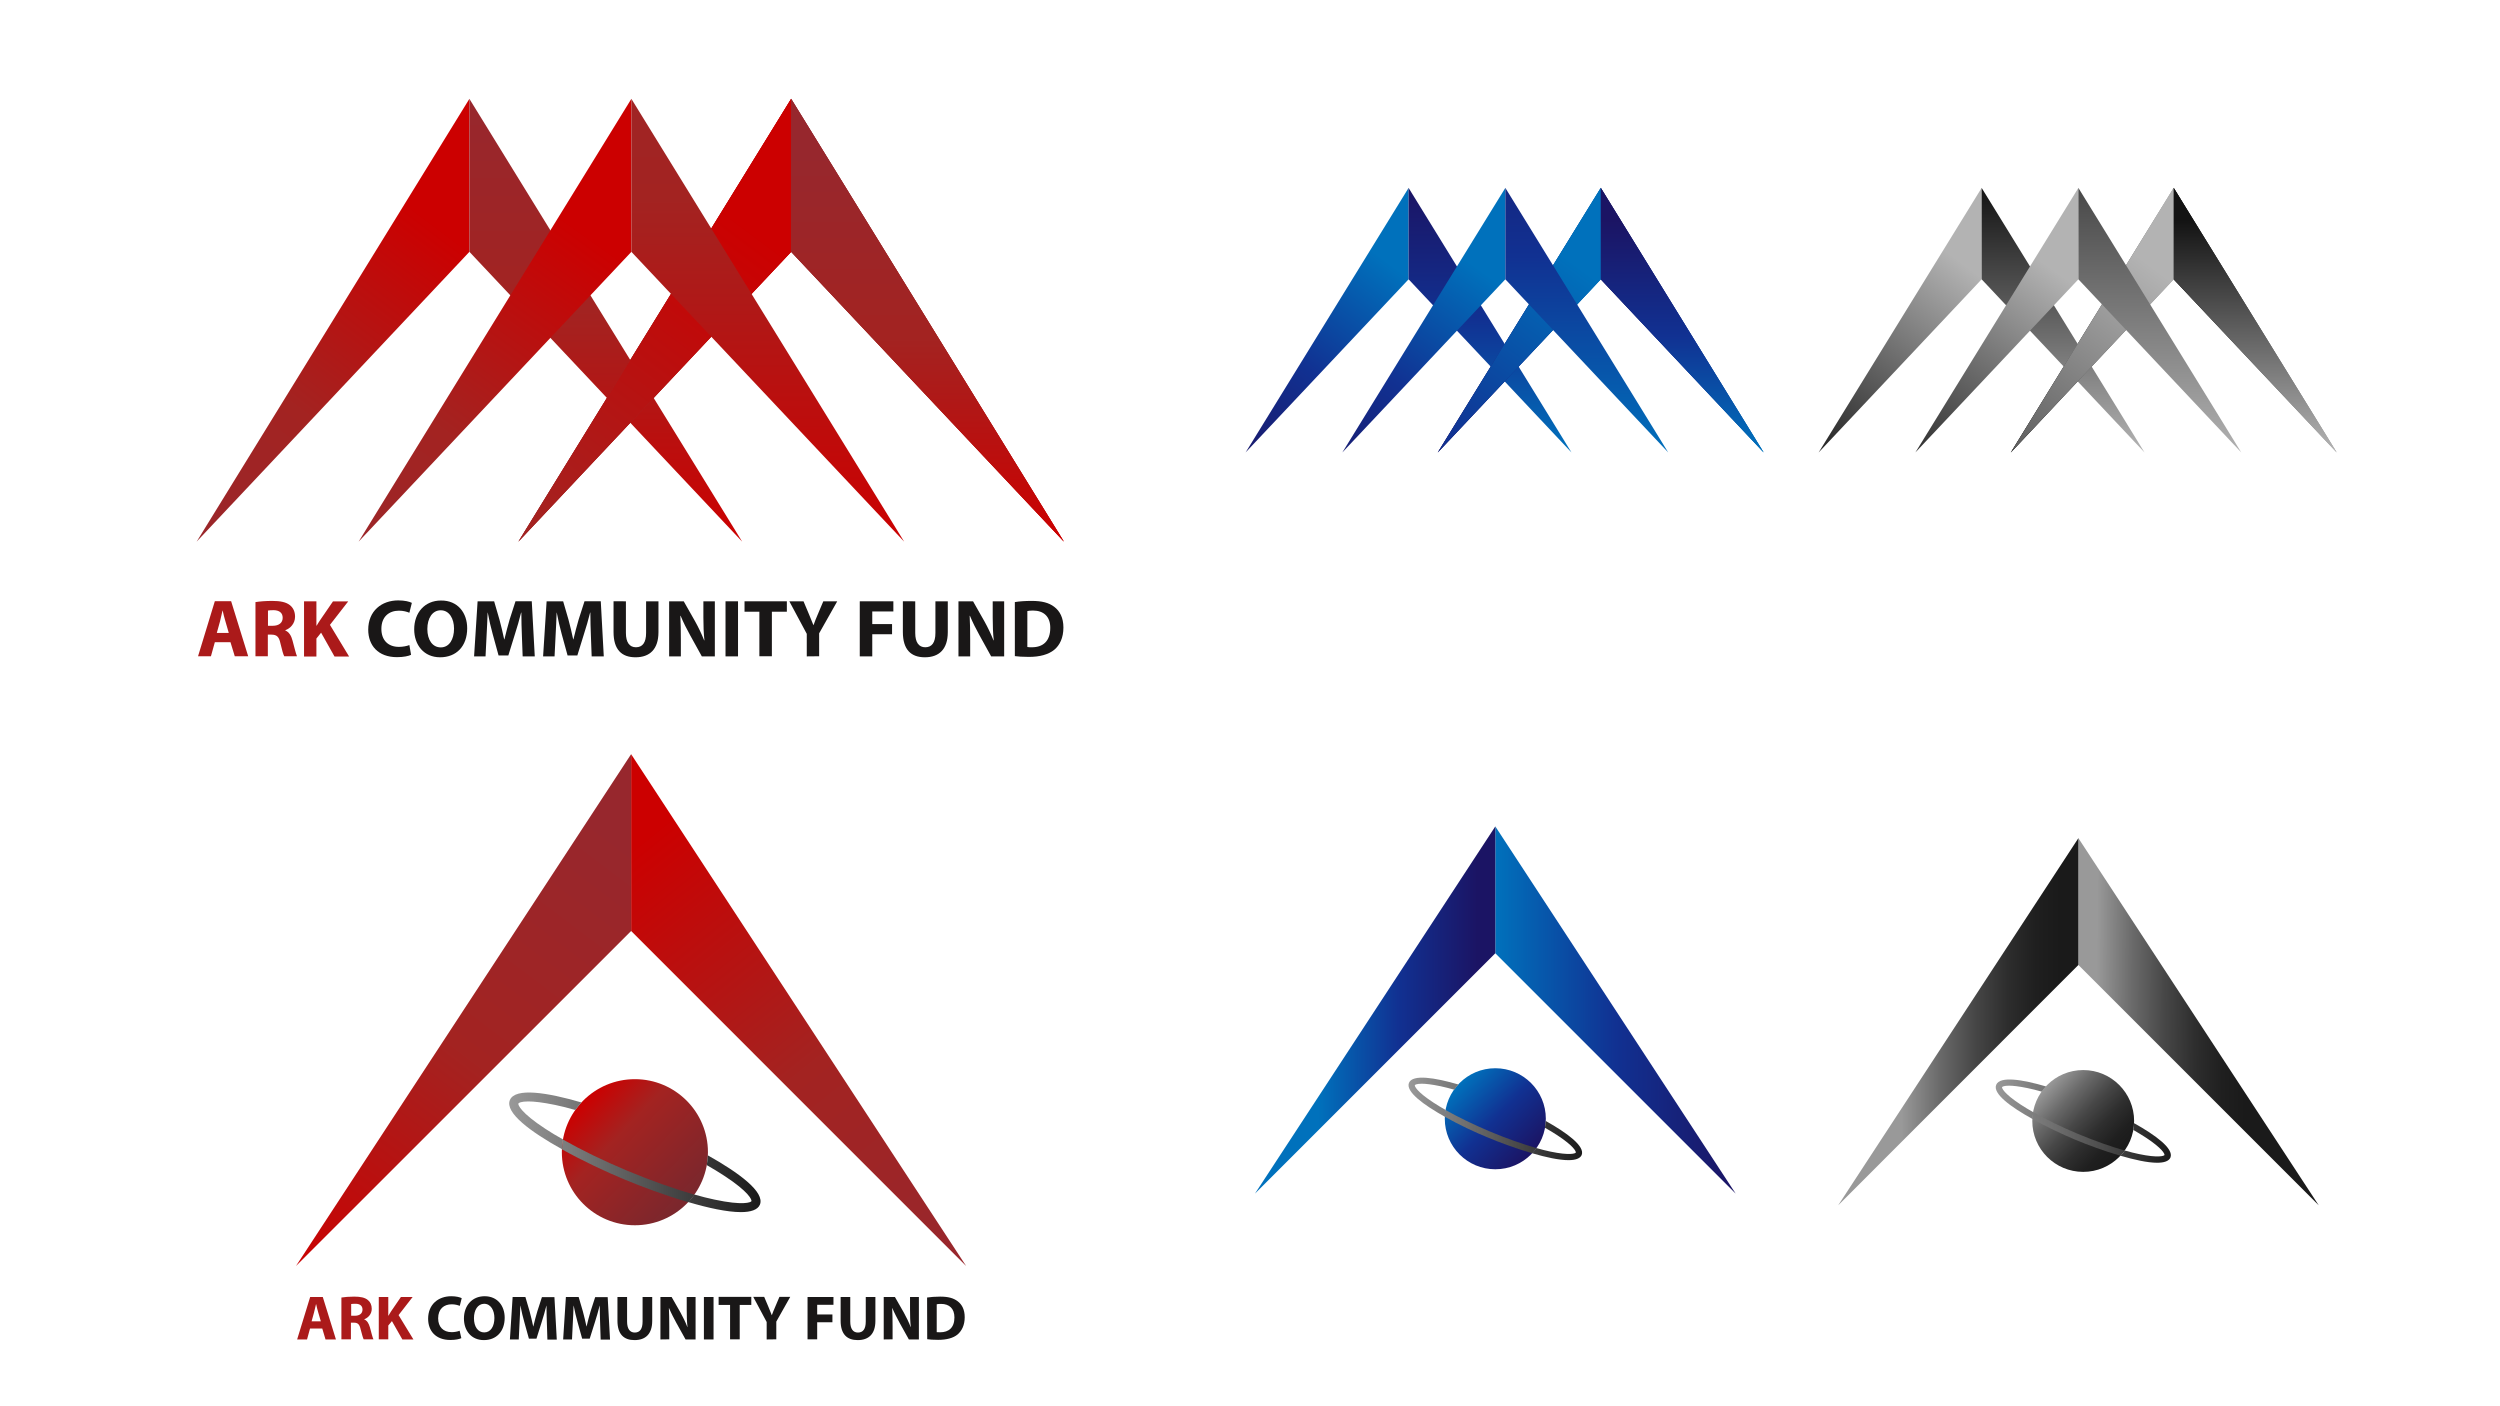 <?xml version="1.0" encoding="utf-8"?>
<!-- Generator: Adobe Illustrator 20.1.0, SVG Export Plug-In . SVG Version: 6.00 Build 0)  -->
<svg version="1.1" id="Layer_1" xmlns="http://www.w3.org/2000/svg" xmlns:xlink="http://www.w3.org/1999/xlink" x="0px" y="0px"
	 viewBox="0 0 1920 1080" style="enable-background:new 0 0 1920 1080;" xml:space="preserve">
<style type="text/css">
	.st0{fill:url(#SVGID_1_);}
	.st1{fill:url(#SVGID_2_);}
	.st2{fill:url(#SVGID_3_);}
	.st3{fill:url(#SVGID_4_);}
	.st4{fill:url(#SVGID_5_);}
	.st5{fill:url(#SVGID_6_);}
	.st6{fill:url(#SVGID_7_);}
	.st7{fill:url(#SVGID_8_);}
	.st8{fill:url(#SVGID_9_);}
	.st9{fill:url(#SVGID_10_);}
	.st10{fill:#AB1A1A;}
	.st11{fill:#191717;}
	.st12{fill:url(#SVGID_11_);}
	.st13{fill:url(#SVGID_12_);}
	.st14{fill:url(#SVGID_13_);}
	.st15{fill:url(#SVGID_14_);}
	.st16{fill:url(#SVGID_15_);}
	.st17{fill:url(#SVGID_16_);}
	.st18{fill:url(#SVGID_17_);}
	.st19{fill:url(#SVGID_18_);}
	.st20{fill:url(#SVGID_19_);}
	.st21{fill:url(#SVGID_20_);}
	.st22{fill:url(#SVGID_21_);}
	.st23{fill:url(#SVGID_22_);}
	.st24{fill:url(#SVGID_23_);}
	.st25{fill:url(#SVGID_24_);}
	.st26{fill:url(#SVGID_25_);}
	.st27{fill:url(#SVGID_26_);}
	.st28{fill:url(#SVGID_27_);}
	.st29{fill:url(#SVGID_28_);}
	.st30{fill:url(#SVGID_29_);}
	.st31{fill:url(#SVGID_30_);}
	.st32{fill:url(#SVGID_31_);}
	.st33{fill:url(#SVGID_32_);}
	.st34{fill:url(#SVGID_33_);}
	.st35{fill:url(#SVGID_34_);}
	.st36{fill:url(#SVGID_35_);}
	.st37{fill:url(#SVGID_36_);}
	.st38{fill:url(#SVGID_37_);}
	.st39{fill:url(#SVGID_38_);}
	.st40{fill:url(#SVGID_39_);}
	.st41{fill:url(#ring_3_);}
	.st42{fill:url(#SVGID_40_);}
	.st43{fill:url(#SVGID_41_);}
	.st44{fill:url(#SVGID_42_);}
	.st45{fill:url(#ring_4_);}
	.st46{fill:url(#SVGID_43_);}
	.st47{fill:url(#SVGID_44_);}
	.st48{fill:url(#SVGID_45_);}
	.st49{fill:url(#ring_5_);}
</style>
<linearGradient id="SVGID_1_" gradientUnits="userSpaceOnUse" x1="1508.877" y1="834.05" x2="1718.377" y2="834.05" gradientTransform="matrix(-1 0 0 -1 2116.477 1080)">
	<stop  offset="0" style="stop-color:#CC0000"/>
	<stop  offset="0.522" style="stop-color:#A32321"/>
	<stop  offset="1" style="stop-color:#97272D"/>
</linearGradient>
<polygon class="st0" points="607.6,193.4 398.1,416 607.6,75.9 "/>
<linearGradient id="SVGID_2_" gradientUnits="userSpaceOnUse" x1="1299.377" y1="834.05" x2="1508.877" y2="834.05" gradientTransform="matrix(-1 0 0 -1 2116.477 1080)">
	<stop  offset="0" style="stop-color:#CC0000"/>
	<stop  offset="0.522" style="stop-color:#A32321"/>
	<stop  offset="1" style="stop-color:#97272D"/>
</linearGradient>
<polygon class="st1" points="607.6,193.4 817.1,416 607.6,75.9 "/>
<linearGradient id="SVGID_3_" gradientUnits="userSpaceOnUse" x1="1783.362" y1="909.021" x2="1988.465" y2="636.947" gradientTransform="matrix(-1 0 0 -1 2116.477 1080)">
	<stop  offset="0" style="stop-color:#CC0000"/>
	<stop  offset="0.522" style="stop-color:#A32321"/>
	<stop  offset="1" style="stop-color:#97272D"/>
</linearGradient>
<polygon class="st2" points="360.5,193.4 151,416 360.5,75.9 "/>
<linearGradient id="SVGID_4_" gradientUnits="userSpaceOnUse" x1="1651.226" y1="664" x2="1651.226" y2="1004.1" gradientTransform="matrix(-1 0 0 -1 2116.477 1080)">
	<stop  offset="0" style="stop-color:#CC0000"/>
	<stop  offset="0.522" style="stop-color:#A32321"/>
	<stop  offset="1" style="stop-color:#97272D"/>
</linearGradient>
<polygon class="st3" points="360.5,193.4 570,416 360.5,75.9 "/>
<linearGradient id="SVGID_5_" gradientUnits="userSpaceOnUse" x1="1508.877" y1="834.05" x2="1718.377" y2="834.05" gradientTransform="matrix(-1 0 0 -1 2116.477 1080)">
	<stop  offset="0" style="stop-color:#CC0000"/>
	<stop  offset="0.522" style="stop-color:#A32321"/>
	<stop  offset="1" style="stop-color:#97272D"/>
</linearGradient>
<polygon class="st4" points="607.6,193.4 398.1,416 607.6,75.9 "/>
<linearGradient id="SVGID_6_" gradientUnits="userSpaceOnUse" x1="1299.377" y1="834.05" x2="1508.877" y2="834.05" gradientTransform="matrix(-1 0 0 -1 2116.477 1080)">
	<stop  offset="0" style="stop-color:#CC0000"/>
	<stop  offset="0.522" style="stop-color:#A32321"/>
	<stop  offset="1" style="stop-color:#97272D"/>
</linearGradient>
<polygon class="st5" points="607.6,193.4 817.1,416 607.6,75.9 "/>
<linearGradient id="SVGID_7_" gradientUnits="userSpaceOnUse" x1="1539.41" y1="904.587" x2="1874.271" y2="457.549" gradientTransform="matrix(-1 0 0 -1 2116.477 1080)">
	<stop  offset="0" style="stop-color:#CC0000"/>
	<stop  offset="0.522" style="stop-color:#A32321"/>
	<stop  offset="1" style="stop-color:#97272D"/>
</linearGradient>
<polygon class="st6" points="607.6,193.4 398.1,416 607.6,75.9 "/>
<linearGradient id="SVGID_8_" gradientUnits="userSpaceOnUse" x1="1404.127" y1="665.409" x2="1404.127" y2="962.362" gradientTransform="matrix(-1 0 0 -1 2116.477 1080)">
	<stop  offset="0" style="stop-color:#CC0000"/>
	<stop  offset="0.522" style="stop-color:#A32321"/>
	<stop  offset="1" style="stop-color:#97272D"/>
</linearGradient>
<polygon class="st7" points="607.6,193.4 817.1,416 607.6,75.9 "/>
<linearGradient id="SVGID_9_" gradientUnits="userSpaceOnUse" x1="1664.506" y1="899.249" x2="1873.794" y2="606.246" gradientTransform="matrix(-1 0 0 -1 2116.477 1080)">
	<stop  offset="0" style="stop-color:#CC0000"/>
	<stop  offset="0.522" style="stop-color:#A32321"/>
	<stop  offset="1" style="stop-color:#97272D"/>
</linearGradient>
<polygon class="st8" points="484.9,193.4 275.4,416 484.9,75.9 "/>
<linearGradient id="SVGID_10_" gradientUnits="userSpaceOnUse" x1="1526.826" y1="655.549" x2="1526.826" y2="1177.529" gradientTransform="matrix(-1 0 0 -1 2116.477 1080)">
	<stop  offset="0" style="stop-color:#CC0000"/>
	<stop  offset="0.522" style="stop-color:#A32321"/>
	<stop  offset="1" style="stop-color:#97272D"/>
</linearGradient>
<polygon class="st9" points="484.9,193.4 694.4,416 484.9,75.9 "/>
<g>
	<path class="st10" d="M165,493.2l-3,10.8h-9.9l12.9-42.3h12.5l13.1,42.3h-10.3l-3.3-10.8H165z M175.7,486.1l-2.6-9
		c-0.8-2.5-1.5-5.6-2.1-8.2h-0.1c-0.6,2.5-1.3,5.7-1.9,8.2l-2.5,9H175.7z"/>
	<path class="st10" d="M196.3,462.4c3.1-0.5,7.7-0.9,12.7-0.9c6.3,0,10.7,0.9,13.7,3.3c2.5,2,3.9,5,3.9,8.8c0,5.4-3.8,9.1-7.5,10.4
		v0.2c2.9,1.2,4.6,4,5.6,7.9c1.3,4.8,2.6,10.3,3.4,11.9h-9.8c-0.7-1.2-1.7-4.6-2.9-9.8c-1.1-5.3-2.9-6.7-6.8-6.8h-2.9V504h-9.5
		v-41.6H196.3z M205.7,480.6h3.8c4.8,0,7.6-2.4,7.6-6.1c0-3.9-2.6-5.8-7-5.9c-2.3,0-3.6,0.2-4.3,0.3v11.7H205.7z"/>
	<path class="st10" d="M233.5,461.8h9.5v18.7h0.2c0.9-1.6,1.9-3.1,2.9-4.6l9.6-14h11.7l-14,18l14.7,24.3h-11.2l-10.3-18.3l-3.6,4.5
		v13.8h-9.5L233.5,461.8L233.5,461.8z"/>
	<path class="st11" d="M315.7,502.9c-1.8,0.9-5.7,1.8-10.8,1.8c-14.6,0-22.1-9.1-22.1-21.1c0-14.4,10.3-22.5,23.1-22.5
		c5,0,8.7,1,10.4,1.9l-1.9,7.6c-1.9-0.8-4.6-1.6-8-1.6c-7.6,0-13.5,4.6-13.5,14c0,8.5,5,13.8,13.5,13.8c2.9,0,6.1-0.6,8-1.4
		L315.7,502.9z"/>
	<path class="st11" d="M358.8,482.5c0,13.9-8.4,22.3-20.8,22.3c-12.5,0-19.9-9.5-19.9-21.5c0-12.7,8.1-22.1,20.6-22.1
		C351.7,461.1,358.8,470.8,358.8,482.5z M328.2,483.1c0,8.3,3.9,14.1,10.3,14.1c6.5,0,10.2-6.1,10.2-14.4c0-7.6-3.6-14.1-10.2-14.1
		C332,468.7,328.2,474.9,328.2,483.1z"/>
	<path class="st11" d="M400.8,487.9c-0.2-5.1-0.4-11.2-0.4-17.4h-0.2c-1.3,5.4-3.1,11.4-4.7,16.4l-5.1,16.5h-7.5l-4.5-16.4
		c-1.4-5-2.8-11-3.8-16.5h-0.1c-0.3,5.7-0.4,12.2-0.8,17.5l-0.8,16.1h-8.8l2.7-42.3h12.7l4.1,14.1c1.3,4.9,2.6,10.2,3.6,15.1h0.2
		c1.2-4.9,2.6-10.5,4-15.2l4.5-14h12.5l2.3,42.3h-9.3L400.8,487.9z"/>
	<path class="st11" d="M453.8,487.9c-0.2-5.1-0.4-11.2-0.4-17.4h-0.2c-1.3,5.4-3.1,11.4-4.7,16.4l-5.1,16.5h-7.5l-4.5-16.4
		c-1.4-5-2.8-11-3.8-16.5h-0.1c-0.3,5.7-0.4,12.2-0.8,17.5l-0.8,16.1h-8.8l2.7-42.3h12.7l4.1,14.1c1.3,4.9,2.6,10.2,3.6,15.1h0.2
		c1.2-4.9,2.6-10.5,4-15.2l4.5-14h12.5l2.3,42.3h-9.3L453.8,487.9z"/>
	<path class="st11" d="M480.7,461.8v24.3c0,7.3,2.8,11,7.7,11c5,0,7.8-3.5,7.8-11v-24.3h9.5v23.7c0,13-6.6,19.3-17.6,19.3
		c-10.7,0-16.9-5.9-16.9-19.4v-23.6H480.7z"/>
	<path class="st11" d="M513.9,504.1v-42.3h11.2l8.8,15.5c2.5,4.5,5,9.7,6.9,14.5h0.2c-0.6-5.6-0.8-11.3-0.8-17.6v-12.4h8.8v42.3h-10
		l-9-16.3c-2.5-4.5-5.3-10-7.3-14.9l-0.2,0.1c0.3,5.6,0.4,11.5,0.4,18.4v12.7L513.9,504.1L513.9,504.1z"/>
	<path class="st11" d="M566.8,461.8v42.3h-9.6v-42.3H566.8z"/>
	<path class="st11" d="M583.2,469.8h-11.4v-8h32.5v8h-11.5V504h-9.6V469.8z"/>
	<path class="st11" d="M619.6,504.1v-17.3l-13.4-25h10.9l4.3,10.2c1.3,3.1,2.2,5.3,3.3,8.1h0.1c0.9-2.6,1.9-5.1,3.2-8.1l4.3-10.2
		H643l-13.9,24.6V504L619.6,504.1L619.6,504.1z"/>
	<path class="st11" d="M660.3,461.8h25.8v7.8h-16.2v9.7h15.2v7.8h-15.2v17h-9.6V461.8z"/>
	<path class="st11" d="M702.9,461.8v24.3c0,7.3,2.8,11,7.7,11c5,0,7.8-3.5,7.8-11v-24.3h9.5v23.7c0,13-6.6,19.3-17.6,19.3
		c-10.7,0-16.9-5.9-16.9-19.4v-23.6H702.9z"/>
	<path class="st11" d="M736.1,504.1v-42.3h11.2l8.8,15.5c2.5,4.5,5,9.7,6.9,14.5h0.2c-0.6-5.6-0.8-11.3-0.8-17.6v-12.4h8.8v42.3h-10
		l-9-16.3c-2.5-4.5-5.3-10-7.3-14.9l-0.2,0.1c0.3,5.6,0.4,11.5,0.4,18.4v12.7L736.1,504.1L736.1,504.1z"/>
	<path class="st11" d="M779.4,462.4c3.5-0.6,8.1-0.9,12.9-0.9c8,0,13.2,1.4,17.3,4.5c4.4,3.3,7.1,8.5,7.1,15.9
		c0,8.1-2.9,13.7-7,17.1c-4.5,3.7-11.2,5.5-19.5,5.5c-5,0-8.5-0.3-10.8-0.6V462.4z M789,496.9c0.8,0.2,2.1,0.2,3.3,0.2
		c8.7,0.1,14.3-4.7,14.3-14.8c0.1-8.8-5.1-13.4-13.3-13.4c-2.1,0-3.5,0.2-4.3,0.4V496.9z"/>
</g>
<linearGradient id="SVGID_11_" gradientUnits="userSpaceOnUse" x1="887.076" y1="834.1" x2="1012.277" y2="834.1" gradientTransform="matrix(-1 0 0 -1 2116.477 1080)">
	<stop  offset="0" style="stop-color:#0071BC"/>
	<stop  offset="0.5" style="stop-color:#113192"/>
	<stop  offset="1" style="stop-color:#1B1464"/>
</linearGradient>
<polygon class="st12" points="1229.4,214.5 1104.2,347.5 1229.4,144.3 "/>
<linearGradient id="SVGID_12_" gradientUnits="userSpaceOnUse" x1="761.976" y1="834.1" x2="887.076" y2="834.1" gradientTransform="matrix(-1 0 0 -1 2116.477 1080)">
	<stop  offset="0" style="stop-color:#0071BC"/>
	<stop  offset="0.5" style="stop-color:#113192"/>
	<stop  offset="1" style="stop-color:#1B1464"/>
</linearGradient>
<polygon class="st13" points="1229.4,214.5 1354.5,347.5 1229.4,144.3 "/>
<linearGradient id="SVGID_13_" gradientUnits="userSpaceOnUse" x1="1051.072" y1="878.85" x2="1173.572" y2="716.35" gradientTransform="matrix(-1 0 0 -1 2116.477 1080)">
	<stop  offset="0" style="stop-color:#0071BC"/>
	<stop  offset="0.5" style="stop-color:#113192"/>
	<stop  offset="1" style="stop-color:#1B1464"/>
</linearGradient>
<polygon class="st14" points="1081.8,214.5 956.6,347.5 1081.8,144.3 "/>
<linearGradient id="SVGID_14_" gradientUnits="userSpaceOnUse" x1="972.126" y1="732.5" x2="972.126" y2="935.7" gradientTransform="matrix(-1 0 0 -1 2116.477 1080)">
	<stop  offset="0" style="stop-color:#0071BC"/>
	<stop  offset="0.5" style="stop-color:#113192"/>
	<stop  offset="1" style="stop-color:#1B1464"/>
</linearGradient>
<polygon class="st15" points="1081.8,214.5 1206.9,347.5 1081.8,144.3 "/>
<linearGradient id="SVGID_15_" gradientUnits="userSpaceOnUse" x1="887.076" y1="834.1" x2="1012.277" y2="834.1" gradientTransform="matrix(-1 0 0 -1 2116.477 1080)">
	<stop  offset="0" style="stop-color:#0071BC"/>
	<stop  offset="0.5" style="stop-color:#113192"/>
	<stop  offset="1" style="stop-color:#1B1464"/>
</linearGradient>
<polygon class="st16" points="1229.4,214.5 1104.2,347.5 1229.4,144.3 "/>
<linearGradient id="SVGID_16_" gradientUnits="userSpaceOnUse" x1="761.976" y1="834.1" x2="887.076" y2="834.1" gradientTransform="matrix(-1 0 0 -1 2116.477 1080)">
	<stop  offset="0" style="stop-color:#0071BC"/>
	<stop  offset="0.5" style="stop-color:#113192"/>
	<stop  offset="1" style="stop-color:#1B1464"/>
</linearGradient>
<polygon class="st17" points="1229.4,214.5 1354.5,347.5 1229.4,144.3 "/>
<linearGradient id="SVGID_17_" gradientUnits="userSpaceOnUse" x1="905.358" y1="876.194" x2="1105.358" y2="609.194" gradientTransform="matrix(-1 0 0 -1 2116.477 1080)">
	<stop  offset="0" style="stop-color:#0071BC"/>
	<stop  offset="0.5" style="stop-color:#113192"/>
	<stop  offset="1" style="stop-color:#1B1464"/>
</linearGradient>
<polygon class="st18" points="1229.4,214.5 1104.2,347.5 1229.4,144.3 "/>
<linearGradient id="SVGID_18_" gradientUnits="userSpaceOnUse" x1="824.526" y1="733.345" x2="824.526" y2="910.704" gradientTransform="matrix(-1 0 0 -1 2116.477 1080)">
	<stop  offset="0" style="stop-color:#0071BC"/>
	<stop  offset="0.5" style="stop-color:#113192"/>
	<stop  offset="1" style="stop-color:#1B1464"/>
</linearGradient>
<polygon class="st19" points="1229.4,214.5 1354.5,347.5 1229.4,144.3 "/>
<linearGradient id="SVGID_19_" gradientUnits="userSpaceOnUse" x1="980.082" y1="873.012" x2="1105.082" y2="698.012" gradientTransform="matrix(-1 0 0 -1 2116.477 1080)">
	<stop  offset="0" style="stop-color:#0071BC"/>
	<stop  offset="0.5" style="stop-color:#113192"/>
	<stop  offset="1" style="stop-color:#1B1464"/>
</linearGradient>
<polygon class="st20" points="1156.1,214.5 1030.9,347.5 1156.1,144.3 "/>
<linearGradient id="SVGID_20_" gradientUnits="userSpaceOnUse" x1="897.827" y1="727.455" x2="897.827" y2="1039.216" gradientTransform="matrix(-1 0 0 -1 2116.477 1080)">
	<stop  offset="0" style="stop-color:#0071BC"/>
	<stop  offset="0.5" style="stop-color:#113192"/>
	<stop  offset="1" style="stop-color:#1B1464"/>
</linearGradient>
<polygon class="st21" points="1156.1,214.5 1281.2,347.5 1156.1,144.3 "/>
<linearGradient id="SVGID_21_" gradientUnits="userSpaceOnUse" x1="447.076" y1="834.1" x2="572.176" y2="834.1" gradientTransform="matrix(-1 0 0 -1 2116.477 1080)">
	<stop  offset="0" style="stop-color:#B3B3B3"/>
	<stop  offset="1" style="stop-color:#131313"/>
</linearGradient>
<polygon class="st22" points="1669.4,214.5 1544.3,347.5 1669.4,144.3 "/>
<linearGradient id="SVGID_22_" gradientUnits="userSpaceOnUse" x1="321.877" y1="834.1" x2="447.076" y2="834.1" gradientTransform="matrix(-1 0 0 -1 2116.477 1080)">
	<stop  offset="0" style="stop-color:#B3B3B3"/>
	<stop  offset="1" style="stop-color:#131313"/>
</linearGradient>
<polygon class="st23" points="1669.4,214.5 1794.6,347.5 1669.4,144.3 "/>
<linearGradient id="SVGID_23_" gradientUnits="userSpaceOnUse" x1="610.976" y1="878.845" x2="733.476" y2="716.345" gradientTransform="matrix(-1 0 0 -1 2116.477 1080)">
	<stop  offset="0" style="stop-color:#B3B3B3"/>
	<stop  offset="1" style="stop-color:#131313"/>
</linearGradient>
<polygon class="st24" points="1521.9,214.5 1396.7,347.5 1521.9,144.3 "/>
<linearGradient id="SVGID_24_" gradientUnits="userSpaceOnUse" x1="532.026" y1="732.5" x2="532.026" y2="935.7" gradientTransform="matrix(-1 0 0 -1 2116.477 1080)">
	<stop  offset="0" style="stop-color:#B3B3B3"/>
	<stop  offset="1" style="stop-color:#131313"/>
</linearGradient>
<polygon class="st25" points="1521.9,214.5 1647,347.5 1521.9,144.3 "/>
<linearGradient id="SVGID_25_" gradientUnits="userSpaceOnUse" x1="447.076" y1="834.1" x2="572.176" y2="834.1" gradientTransform="matrix(-1 0 0 -1 2116.477 1080)">
	<stop  offset="0" style="stop-color:#B3B3B3"/>
	<stop  offset="1" style="stop-color:#131313"/>
</linearGradient>
<polygon class="st26" points="1669.4,214.5 1544.3,347.5 1669.4,144.3 "/>
<linearGradient id="SVGID_26_" gradientUnits="userSpaceOnUse" x1="321.877" y1="834.1" x2="447.076" y2="834.1" gradientTransform="matrix(-1 0 0 -1 2116.477 1080)">
	<stop  offset="0" style="stop-color:#B3B3B3"/>
	<stop  offset="1" style="stop-color:#131313"/>
</linearGradient>
<polygon class="st27" points="1669.4,214.5 1794.6,347.5 1669.4,144.3 "/>
<linearGradient id="SVGID_27_" gradientUnits="userSpaceOnUse" x1="465.326" y1="876.237" x2="665.326" y2="609.237" gradientTransform="matrix(-1 0 0 -1 2116.477 1080)">
	<stop  offset="0" style="stop-color:#B3B3B3"/>
	<stop  offset="1" style="stop-color:#131313"/>
</linearGradient>
<polygon class="st28" points="1669.4,214.5 1544.3,347.5 1669.4,144.3 "/>
<linearGradient id="SVGID_28_" gradientUnits="userSpaceOnUse" x1="384.476" y1="733.345" x2="384.476" y2="910.704" gradientTransform="matrix(-1 0 0 -1 2116.477 1080)">
	<stop  offset="0" style="stop-color:#B3B3B3"/>
	<stop  offset="1" style="stop-color:#131313"/>
</linearGradient>
<polygon class="st29" points="1669.4,214.5 1794.6,347.5 1669.4,144.3 "/>
<linearGradient id="SVGID_29_" gradientUnits="userSpaceOnUse" x1="539.986" y1="873.007" x2="664.986" y2="698.007" gradientTransform="matrix(-1 0 0 -1 2116.477 1080)">
	<stop  offset="0" style="stop-color:#B3B3B3"/>
	<stop  offset="1" style="stop-color:#131313"/>
</linearGradient>
<polygon class="st30" points="1596.2,214.5 1471,347.5 1596.2,144.3 "/>
<linearGradient id="SVGID_30_" gradientUnits="userSpaceOnUse" x1="457.726" y1="727.455" x2="457.726" y2="1039.216" gradientTransform="matrix(-1 0 0 -1 2116.477 1080)">
	<stop  offset="0" style="stop-color:#B3B3B3"/>
	<stop  offset="1" style="stop-color:#131313"/>
</linearGradient>
<polygon class="st31" points="1596.2,214.5 1721.3,347.5 1596.2,144.3 "/>
<linearGradient id="SVGID_31_" gradientUnits="userSpaceOnUse" x1="486.886" y1="430.176" x2="747.613" y2="105.312" gradientTransform="matrix(1 0 0 -1 0 1080)">
	<stop  offset="0" style="stop-color:#CC0000"/>
	<stop  offset="0.522" style="stop-color:#A32321"/>
	<stop  offset="1" style="stop-color:#97272D"/>
</linearGradient>
<polygon class="st32" points="484.7,715 742,972.3 484.7,579.2 "/>
<linearGradient id="SVGID_32_" gradientUnits="userSpaceOnUse" x1="227.081" y1="92.674" x2="483.625" y2="431.48" gradientTransform="matrix(1 0 0 -1 0 1080)">
	<stop  offset="0" style="stop-color:#CC0000"/>
	<stop  offset="0.522" style="stop-color:#A32321"/>
	<stop  offset="1" style="stop-color:#97272D"/>
</linearGradient>
<polygon class="st33" points="484.7,715 227.3,972.3 484.7,579.2 "/>
<g>
	<path class="st10" d="M238.1,1020.3l-2.3,8.4h-7.6l10-32.6h9.7l10.1,32.6h-8l-2.5-8.4L238.1,1020.3L238.1,1020.3z M246.4,1014.8
		l-2-6.9c-0.6-1.9-1.2-4.4-1.6-6.3h-0.1c-0.5,1.9-1,4.4-1.5,6.3l-1.9,6.9H246.4z"/>
	<path class="st10" d="M262.2,996.5c2.4-0.4,5.9-0.7,9.8-0.7c4.8,0,8.2,0.7,10.5,2.6c1.9,1.5,3,3.8,3,6.8c0,4.2-3,7-5.8,8v0.1
		c2.3,0.9,3.5,3.1,4.4,6.1c1,3.7,2,7.9,2.7,9.2h-7.5c-0.5-0.9-1.3-3.6-2.3-7.6c-0.9-4.1-2.3-5.2-5.3-5.2h-2.2v12.8h-7.3L262.2,996.5
		L262.2,996.5z M269.6,1010.5h2.9c3.7,0,5.9-1.8,5.9-4.7c0-3-2-4.5-5.4-4.5c-1.8,0-2.8,0.1-3.3,0.2v9H269.6z"/>
	<path class="st10" d="M290.9,996.1h7.3v14.4h0.1c0.7-1.3,1.5-2.4,2.2-3.6l7.4-10.8h9l-10.8,13.9l11.4,18.7H309l-8-14.1l-2.8,3.4
		v10.6h-7.3L290.9,996.1L290.9,996.1z"/>
	<path class="st11" d="M354.3,1027.7c-1.4,0.7-4.4,1.4-8.4,1.4c-11.3,0-17.1-7-17.1-16.3c0-11.1,7.9-17.3,17.8-17.3
		c3.8,0,6.7,0.8,8,1.5l-1.5,5.9c-1.5-0.6-3.6-1.2-6.2-1.2c-5.9,0-10.4,3.5-10.4,10.8c0,6.5,3.9,10.6,10.4,10.6
		c2.2,0,4.7-0.5,6.1-1.1L354.3,1027.7z"/>
	<path class="st11" d="M387.6,1012c0,10.7-6.5,17.2-16,17.2c-9.7,0-15.3-7.3-15.3-16.6c0-9.8,6.2-17.1,15.9-17.1
		C382.1,995.5,387.6,1003,387.6,1012z M364,1012.4c0,6.4,3,10.9,7.9,10.9c5,0,7.8-4.7,7.8-11.1c0-5.9-2.8-10.9-7.9-10.9
		C366.9,1001.4,364,1006.1,364,1012.4z"/>
	<path class="st11" d="M420,1016.2c-0.1-3.9-0.3-8.7-0.3-13.4h-0.1c-1,4.2-2.4,8.8-3.6,12.6l-4,12.7h-5.8l-3.5-12.6
		c-1.1-3.8-2.2-8.5-3-12.7h-0.1c-0.2,4.4-0.3,9.4-0.6,13.5l-0.6,12.4h-6.8l2.1-32.6h9.8l3.2,10.9c1,3.8,2,7.8,2.8,11.7h0.1
		c0.9-3.8,2-8.1,3.1-11.7l3.5-10.8h9.6l1.8,32.6h-7.2L420,1016.2z"/>
	<path class="st11" d="M460.9,1016.2c-0.1-3.9-0.3-8.7-0.3-13.4h-0.1c-1,4.2-2.4,8.8-3.6,12.6l-4,12.7h-5.8l-3.5-12.6
		c-1.1-3.8-2.2-8.5-3-12.7h-0.1c-0.2,4.4-0.3,9.4-0.6,13.5l-0.6,12.4h-6.8l2.1-32.6h9.8l3.2,10.9c1,3.8,2,7.8,2.8,11.7h0.1
		c0.9-3.8,2-8.1,3.1-11.7l3.5-10.8h9.6l1.8,32.6h-7.2L460.9,1016.2z"/>
	<path class="st11" d="M481.6,996.1v18.8c0,5.6,2.1,8.5,5.9,8.5c3.9,0,6-2.7,6-8.5v-18.8h7.4v18.3c0,10.1-5.1,14.8-13.6,14.8
		c-8.2,0-13.1-4.5-13.1-14.9v-18.2L481.6,996.1L481.6,996.1z"/>
	<path class="st11" d="M507.2,1028.7v-32.6h8.6l6.8,11.9c1.9,3.4,3.9,7.5,5.3,11.2h0.1c-0.5-4.3-0.6-8.7-0.6-13.6v-9.5h6.8v32.6
		h-7.7l-7-12.6c-1.9-3.5-4.1-7.7-5.7-11.5h-0.1c0.2,4.3,0.3,8.9,0.3,14.2v9.8L507.2,1028.7L507.2,1028.7z"/>
	<path class="st11" d="M548,996.1v32.6h-7.4v-32.6H548z"/>
	<path class="st11" d="M560.7,1002.2h-8.8V996H577v6.2h-8.9v26.4h-7.4L560.7,1002.2L560.7,1002.2z"/>
	<path class="st11" d="M588.8,1028.7v-13.4L578.5,996h8.4l3.3,7.8c1,2.4,1.7,4.1,2.5,6.2h0.1c0.7-2,1.5-3.9,2.5-6.2l3.3-7.8h8.3
		l-10.7,19v13.6L588.8,1028.7L588.8,1028.7z"/>
	<path class="st11" d="M620.2,996.1h19.9v6h-12.5v7.4h11.7v6h-11.7v13.1h-7.4V996.1z"/>
	<path class="st11" d="M653,996.1v18.8c0,5.6,2.1,8.5,5.9,8.5c3.9,0,6-2.7,6-8.5v-18.8h7.4v18.3c0,10.1-5.1,14.8-13.6,14.8
		c-8.2,0-13.1-4.5-13.1-14.9v-18.2L653,996.1L653,996.1z"/>
	<path class="st11" d="M678.7,1028.7v-32.6h8.6l6.8,11.9c1.9,3.4,3.9,7.5,5.3,11.2h0.1c-0.5-4.3-0.6-8.7-0.6-13.6v-9.5h6.8v32.6H698
		l-7-12.6c-1.9-3.5-4.1-7.7-5.7-11.5h-0.1c0.2,4.3,0.3,8.9,0.3,14.2v9.8L678.7,1028.7L678.7,1028.7z"/>
	<path class="st11" d="M712,996.5c2.7-0.4,6.2-0.7,10-0.7c6.2,0,10.2,1.1,13.4,3.5c3.4,2.5,5.5,6.5,5.5,12.3
		c0,6.2-2.3,10.5-5.4,13.2c-3.4,2.9-8.7,4.2-15,4.2c-3.8,0-6.5-0.2-8.4-0.5L712,996.5L712,996.5z M719.4,1023.1
		c0.6,0.1,1.6,0.1,2.6,0.1c6.7,0,11-3.6,11-11.4c0-6.8-3.9-10.4-10.3-10.4c-1.6,0-2.7,0.1-3.3,0.3V1023.1z"/>
</g>
<linearGradient id="SVGID_33_" gradientUnits="userSpaceOnUse" x1="1148.4" y1="304.3" x2="1333" y2="304.3" gradientTransform="matrix(1 0 0 -1 0 1080)">
	<stop  offset="0" style="stop-color:#0071BC"/>
	<stop  offset="0.5" style="stop-color:#113192"/>
	<stop  offset="1" style="stop-color:#1B1464"/>
</linearGradient>
<polygon class="st34" points="1148.4,732.1 1333,916.7 1148.4,634.7 "/>
<linearGradient id="SVGID_34_" gradientUnits="userSpaceOnUse" x1="1012.527" y1="304.3" x2="1134.544" y2="304.3" gradientTransform="matrix(1 0 0 -1 0 1080)">
	<stop  offset="0" style="stop-color:#0071BC"/>
	<stop  offset="0.5" style="stop-color:#113192"/>
	<stop  offset="1" style="stop-color:#1B1464"/>
</linearGradient>
<polygon class="st35" points="1148.4,732.1 963.8,916.7 1148.4,634.7 "/>
<linearGradient id="SVGID_35_" gradientUnits="userSpaceOnUse" x1="1610.31" y1="295.643" x2="1724.31" y2="295.143" gradientTransform="matrix(1 0 0 -1 0 1080)">
	<stop  offset="0" style="stop-color:#999999"/>
	<stop  offset="1.510495e-02" style="stop-color:#969696"/>
	<stop  offset="0.24" style="stop-color:#6A6A6A"/>
	<stop  offset="0.457" style="stop-color:#474747"/>
	<stop  offset="0.661" style="stop-color:#2E2E2E"/>
	<stop  offset="0.848" style="stop-color:#1F1F1F"/>
	<stop  offset="1" style="stop-color:#1A1A1A"/>
</linearGradient>
<polygon class="st36" points="1596.2,741.1 1780.8,925.7 1596.2,643.7 "/>
<linearGradient id="SVGID_36_" gradientUnits="userSpaceOnUse" x1="1460.342" y1="295.3" x2="1582.358" y2="295.3" gradientTransform="matrix(1 0 0 -1 0 1080)">
	<stop  offset="0" style="stop-color:#999999"/>
	<stop  offset="1.510495e-02" style="stop-color:#969696"/>
	<stop  offset="0.24" style="stop-color:#6A6A6A"/>
	<stop  offset="0.457" style="stop-color:#474747"/>
	<stop  offset="0.661" style="stop-color:#2E2E2E"/>
	<stop  offset="0.848" style="stop-color:#1F1F1F"/>
	<stop  offset="1" style="stop-color:#1A1A1A"/>
</linearGradient>
<polygon class="st37" points="1596.2,741.1 1411.7,925.7 1596.2,643.7 "/>
<g>
	<linearGradient id="SVGID_37_" gradientUnits="userSpaceOnUse" x1="446.945" y1="846.153" x2="527.909" y2="923.277">
		<stop  offset="0" style="stop-color:#CC0000"/>
		<stop  offset="0.343" style="stop-color:#A32321"/>
		<stop  offset="1" style="stop-color:#7A272D"/>
	</linearGradient>
	<circle class="st38" cx="487.6" cy="884.9" r="56.1"/>
	<g>
		
			<linearGradient id="SVGID_38_" gradientUnits="userSpaceOnUse" x1="391.028" y1="219.151" x2="583.969" y2="219.151" gradientTransform="matrix(1 0 0 -1 0 1080)">
			<stop  offset="0" style="stop-color:#999999"/>
			<stop  offset="1" style="stop-color:#1A1A1A"/>
		</linearGradient>
		<path class="st39" d="M418.8,866.9c-18.8-12.3-21.1-18.4-20.7-19.4c0.2-0.5,2.2-1.6,7.6-1.6c4.4,0,11,0.7,20.7,2.7
			c4.8,1,10,2.3,15.5,3.9c1.5-2.1,3-4,4.7-5.8c-26.3-7.7-50.9-11.6-55-1.9c-4.1,9.7,16,24.5,40,37.8c0.1-2.5,0.4-5,0.8-7.5
			C427.5,872.4,422.9,869.6,418.8,866.9z"/>
		
			<linearGradient id="SVGID_39_" gradientUnits="userSpaceOnUse" x1="391.058" y1="170.875" x2="584" y2="170.875" gradientTransform="matrix(1 0 0 -1 0 1080)">
			<stop  offset="0" style="stop-color:#999999"/>
			<stop  offset="1" style="stop-color:#1A1A1A"/>
		</linearGradient>
		<path class="st40" d="M543.6,887.3c-0.1,2.5-0.4,5-0.8,7.5c4.9,2.8,9.5,5.6,13.6,8.3c18.8,12.3,21.1,18.4,20.7,19.4
			c-0.4,0.9-6.4,3.5-28.3-1.2c-4.8-1-10-2.3-15.5-3.9c-1.5,2.1-3,4-4.7,5.8c15.2,4.5,29.9,7.7,40.4,7.7c7.5,0,12.9-1.7,14.6-5.7
			C587.6,915.5,567.5,900.7,543.6,887.3z"/>
		
			<linearGradient id="ring_3_" gradientUnits="userSpaceOnUse" x1="391.058" y1="180.725" x2="584" y2="180.725" gradientTransform="matrix(1 0 0 -1 0 1080)">
			<stop  offset="0" style="stop-color:#999999"/>
			<stop  offset="1" style="stop-color:#1A1A1A"/>
		</linearGradient>
		<path id="ring_1_" class="st41" d="M481.7,899.1c-18.2-7.6-35.2-15.9-49.3-23.9c-0.4,2.5-0.7,5-0.8,7.5c16.1,9,34,17.3,47.4,22.9
			c13.4,5.6,31.8,12.5,49.6,17.7c1.7-1.8,3.3-3.8,4.7-5.8C517.7,913,499.9,906.7,481.7,899.1z"/>
	</g>
</g>
<g>
	<linearGradient id="SVGID_40_" gradientUnits="userSpaceOnUse" x1="1120.344" y1="832.418" x2="1176.286" y2="885.707">
		<stop  offset="0" style="stop-color:#0071BC"/>
		<stop  offset="0.5" style="stop-color:#113192"/>
		<stop  offset="1" style="stop-color:#1B1464"/>
	</linearGradient>
	<circle class="st42" cx="1148.4" cy="859.2" r="38.8"/>
	<g>
		
			<linearGradient id="SVGID_41_" gradientUnits="userSpaceOnUse" x1="1081.708" y1="237.427" x2="1215.021" y2="237.427" gradientTransform="matrix(1 0 0 -1 0 1080)">
			<stop  offset="0" style="stop-color:#999999"/>
			<stop  offset="1" style="stop-color:#1A1A1A"/>
		</linearGradient>
		<path class="st43" d="M1100.9,846.8c-13-8.5-14.6-12.7-14.3-13.4c0.1-0.3,1.5-1.1,5.3-1.1c3,0,7.6,0.5,14.3,1.9
			c3.3,0.7,6.9,1.6,10.7,2.7c1-1.5,2.1-2.8,3.2-4c-18.2-5.3-35.2-8-38-1.3c-2.8,6.7,11.1,16.9,27.6,26.1c0.1-1.7,0.3-3.5,0.6-5.2
			C1106.9,850.6,1103.7,848.6,1100.9,846.8z"/>
		
			<linearGradient id="SVGID_42_" gradientUnits="userSpaceOnUse" x1="1081.729" y1="204.071" x2="1215.041" y2="204.071" gradientTransform="matrix(1 0 0 -1 0 1080)">
			<stop  offset="0" style="stop-color:#999999"/>
			<stop  offset="1" style="stop-color:#1A1A1A"/>
		</linearGradient>
		<path class="st44" d="M1187.1,860.9c-0.1,1.7-0.3,3.5-0.6,5.2c3.4,1.9,6.6,3.9,9.4,5.7c13,8.5,14.6,12.7,14.3,13.4
			c-0.3,0.6-4.4,2.4-19.6-0.8c-3.3-0.7-6.9-1.6-10.7-2.7c-1,1.5-2.1,2.8-3.2,4c10.5,3.1,20.7,5.3,27.9,5.3c5.2,0,8.9-1.2,10.1-3.9
			C1217.5,880.4,1203.6,870.1,1187.1,860.9z"/>
		
			<linearGradient id="ring_4_" gradientUnits="userSpaceOnUse" x1="1081.729" y1="210.877" x2="1215.041" y2="210.877" gradientTransform="matrix(1 0 0 -1 0 1080)">
			<stop  offset="0" style="stop-color:#999999"/>
			<stop  offset="1" style="stop-color:#1A1A1A"/>
		</linearGradient>
		<path id="ring_2_" class="st45" d="M1144.3,869c-12.6-5.3-24.3-11-34.1-16.5c-0.3,1.7-0.5,3.5-0.6,5.2c11.1,6.2,23.5,12,32.8,15.8
			c9.3,3.9,22,8.6,34.3,12.2c1.2-1.2,2.3-2.6,3.2-4C1169.2,878.6,1156.9,874.3,1144.3,869z"/>
	</g>
</g>
<linearGradient id="SVGID_43_" gradientUnits="userSpaceOnUse" x1="1571.624" y1="833.888" x2="1628.058" y2="887.646">
	<stop  offset="0" style="stop-color:#999999"/>
	<stop  offset="1.510495e-02" style="stop-color:#969696"/>
	<stop  offset="0.24" style="stop-color:#6A6A6A"/>
	<stop  offset="0.457" style="stop-color:#474747"/>
	<stop  offset="0.661" style="stop-color:#2E2E2E"/>
	<stop  offset="0.848" style="stop-color:#1F1F1F"/>
	<stop  offset="1" style="stop-color:#1A1A1A"/>
</linearGradient>
<circle class="st46" cx="1599.9" cy="860.9" r="39.1"/>
<g>
	
		<linearGradient id="SVGID_44_" gradientUnits="userSpaceOnUse" x1="1532.647" y1="235.869" x2="1667.134" y2="235.869" gradientTransform="matrix(1 0 0 -1 0 1080)">
		<stop  offset="0" style="stop-color:#999999"/>
		<stop  offset="1" style="stop-color:#1A1A1A"/>
	</linearGradient>
	<path class="st47" d="M1552,848.4c-13.1-8.6-14.7-12.8-14.4-13.5c0.1-0.3,1.5-1.1,5.3-1.1c3.1,0,7.7,0.5,14.4,1.9
		c3.3,0.7,7,1.6,10.8,2.7c1-1.5,2.1-2.8,3.3-4c-18.3-5.4-35.5-8.1-38.3-1.3c-2.9,6.8,11.2,17.1,27.9,26.3c0.1-1.7,0.3-3.5,0.6-5.2
		C1558,852.2,1554.8,850.2,1552,848.4z"/>
	
		<linearGradient id="SVGID_45_" gradientUnits="userSpaceOnUse" x1="1532.668" y1="202.219" x2="1667.155" y2="202.219" gradientTransform="matrix(1 0 0 -1 0 1080)">
		<stop  offset="0" style="stop-color:#999999"/>
		<stop  offset="1" style="stop-color:#1A1A1A"/>
	</linearGradient>
	<path class="st48" d="M1639,862.6c-0.1,1.7-0.3,3.5-0.6,5.2c3.4,2,6.6,3.9,9.5,5.8c13.1,8.6,14.7,12.8,14.4,13.5
		c-0.3,0.6-4.5,2.4-19.7-0.8c-3.3-0.7-7-1.6-10.8-2.7c-1,1.5-2.1,2.8-3.3,4c10.6,3.1,20.8,5.4,28.2,5.4c5.2,0,9-1.2,10.2-4
		C1669.6,882.2,1655.6,871.9,1639,862.6z"/>
	
		<linearGradient id="ring_5_" gradientUnits="userSpaceOnUse" x1="1532.668" y1="209.084" x2="1667.155" y2="209.084" gradientTransform="matrix(1 0 0 -1 0 1080)">
		<stop  offset="0" style="stop-color:#999999"/>
		<stop  offset="1" style="stop-color:#1A1A1A"/>
	</linearGradient>
	<path id="ring" class="st49" d="M1595.8,870.8c-12.7-5.3-24.5-11.1-34.4-16.7c-0.3,1.7-0.5,3.5-0.6,5.2c11.2,6.3,23.7,12.1,33,16
		c9.3,3.9,22.2,8.7,34.6,12.3c1.2-1.3,2.3-2.6,3.3-4C1620.9,880.5,1608.5,876.1,1595.8,870.8z"/>
</g>
</svg>

